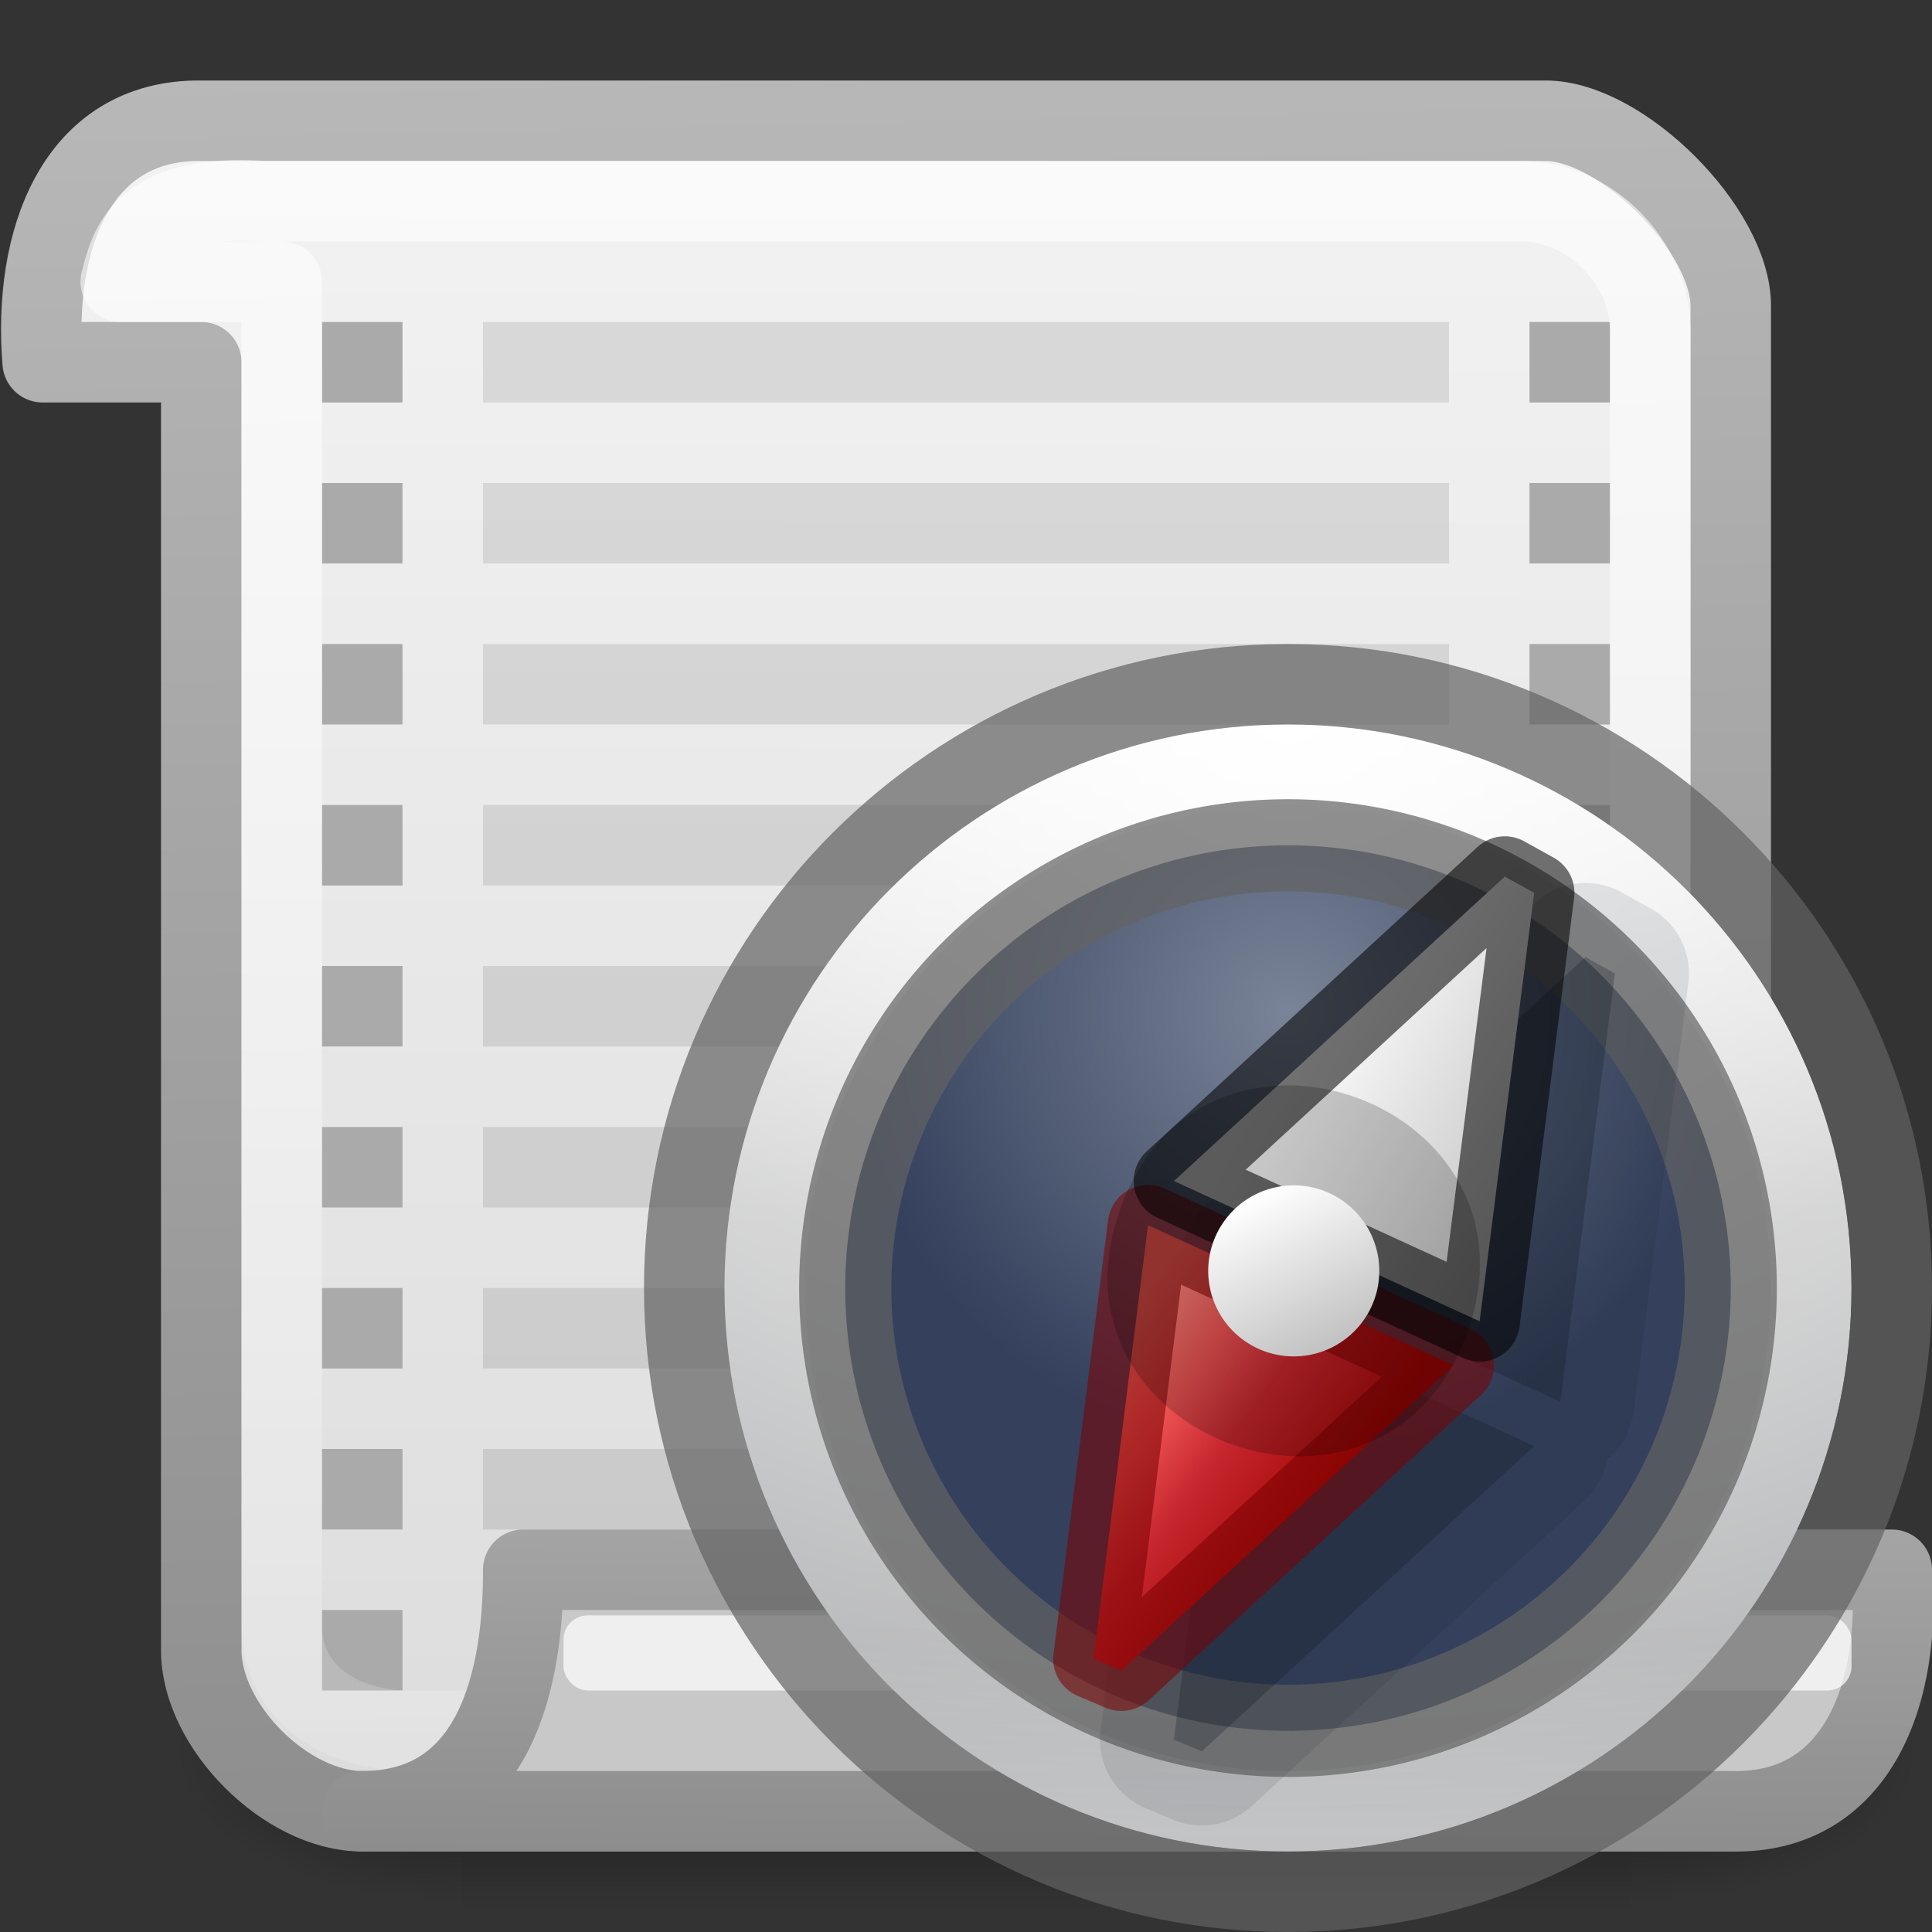 <svg height="24" width="24" xmlns="http://www.w3.org/2000/svg" xmlns:xlink="http://www.w3.org/1999/xlink"><rect width="100%" height="100%" fill="#333333" stroke="none"/><radialGradient id="a" cx="23.896" cy="3.99" gradientTransform="matrix(0 .986 -1.302 0 13.195 -22.714)" gradientUnits="userSpaceOnUse" r="20.397"><stop offset="0" stop-color="#fff"/><stop offset=".262" stop-color="#ddd"/><stop offset=".661" stop-color="#abacae"/><stop offset="1" stop-color="#89898b"/></radialGradient><linearGradient id="b" gradientUnits="userSpaceOnUse" x1="7.476" x2="7.476" y1="1.264" y2="14.807"><stop offset="0" stop-color="#fff"/><stop offset=".424" stop-color="#fff" stop-opacity=".235"/><stop offset=".821" stop-color="#fff" stop-opacity=".157"/><stop offset="1" stop-color="#fff" stop-opacity=".392"/></linearGradient><linearGradient id="c" gradientTransform="matrix(.312 0 0 .312 -20.725 -2.159)" gradientUnits="userSpaceOnUse" x1="92.696" x2="92.696" y1="16.555" y2="48.984"><stop offset="0" stop-color="#fff"/><stop offset=".338" stop-color="#fff" stop-opacity=".235"/><stop offset=".62" stop-color="#fff" stop-opacity=".157"/><stop offset="1" stop-color="#fff" stop-opacity=".392"/></linearGradient><radialGradient id="d" cx="8" cy="5" gradientTransform="matrix(1.145 0 0 1.145 -1.157 -1.157)" gradientUnits="userSpaceOnUse" r="4.805"><stop offset="0" stop-color="#7a8498"/><stop offset="1" stop-color="#34405c"/></radialGradient><linearGradient id="e" gradientTransform="matrix(3.642 1.012 -1.012 3.642 4.76 -10.827)" gradientUnits="userSpaceOnUse" x1="2.028" x2="3.185" y1="3.995" y2="4.434"><stop offset="0" stop-color="#ff8c82"/><stop offset=".312" stop-color="#ed5353"/><stop offset=".571" stop-color="#c6262e"/><stop offset="1" stop-color="#a10705"/></linearGradient><linearGradient id="f" gradientTransform="matrix(-3.642 -1.012 1.012 -3.642 19.74 18.327)" gradientUnits="userSpaceOnUse" x1="3.231" x2="1.907" xlink:href="#g" y1="4.559" y2="4.232"/><linearGradient id="g"><stop offset="0" stop-color="#fff"/><stop offset="1" stop-color="#c1c1c1"/></linearGradient><linearGradient id="h" gradientTransform="matrix(.474 -.24 .24 .474 -9.064 2.185)" gradientUnits="userSpaceOnUse" x1="24" x2="24" xlink:href="#g" y1="22" y2="26"/><linearGradient id="i" gradientTransform="matrix(.03 0 0 .016 2.135 13.96)" gradientUnits="userSpaceOnUse" x1="302.857" x2="302.857" y1="366.648" y2="609.505"><stop offset="0" stop-opacity="0"/><stop offset=".5"/><stop offset="1" stop-opacity="0"/></linearGradient><radialGradient id="j" cx="605.714" cy="486.648" gradientTransform="matrix(.03 0 0 .016 2.14 13.96)" gradientUnits="userSpaceOnUse" r="117.143" xlink:href="#k"/><linearGradient id="k"><stop offset="0"/><stop offset="1" stop-opacity="0"/></linearGradient><radialGradient id="l" cx="605.714" cy="486.648" gradientTransform="matrix(-.03 0 0 .016 23.86 13.96)" gradientUnits="userSpaceOnUse" r="117.143" xlink:href="#k"/><linearGradient id="m" gradientUnits="userSpaceOnUse" x1="16.04" x2="15.99" y1=".377" y2="23.888"><stop offset="0" stop-color="#f4f4f4"/><stop offset="1" stop-color="#dbdbdb"/></linearGradient><linearGradient id="n" gradientUnits="userSpaceOnUse" x1="13.3" x2="12.679" xlink:href="#o" y1="23.048" y2="-5.018"/><linearGradient id="o"><stop offset="0" stop-color="#8d8d8d"/><stop offset="1" stop-color="#c3c3c3"/></linearGradient><linearGradient id="p" gradientUnits="userSpaceOnUse" x1="11.413" x2="11.719" y1="1.918" y2="21.982"><stop offset="0" stop-color="#fff"/><stop offset="1" stop-color="#fff" stop-opacity=".248"/></linearGradient><linearGradient id="q" gradientUnits="userSpaceOnUse" x1="13.132" x2="13.19" xlink:href="#o" y1="23.033" y2="13.664"/><path d="m5.742 20h14.516v4h-14.516z" fill="url(#i)" opacity=".5"/><path d="m20.258 20v4c1.548.007 3.742-.896 3.742-2s-1.728-2-3.742-2z" fill="url(#j)" opacity=".5"/><path d="m5.742 20v4c-1.548.007-3.742-.896-3.742-2s1.728-2 3.742-2z" fill="url(#l)" opacity=".5"/><path d="m2.5 1.5c-1.566-.02-2.093 1.51-1.97 3h1.97v16c0 .943 1.057 2 2 2h17v-18.7c0-.943-1.357-2.3-2.3-2.3z" fill="url(#m)" stroke="url(#n)" stroke-linecap="round" stroke-linejoin="round"/><path d="m6 4v1h12v-1zm0 2v1h12v-1zm0 2v1h12v-1zm0 2v1h12v-1zm0 2v1h12v-1zm0 2v1h12v-1zm0 2v1h12v-1zm0 2v1h12v-1z" opacity=".1"/><path d="m4 4v1h1v-1zm0 2v1h1v-1zm0 2v1h1v-1zm0 2v1h1v-1zm0 2v1h1v-1zm0 2v1h1v-1zm0 2v1h1v-1zm0 2v1h1v-1zm0 2v1h1v-1zm15-16v1h1v-1zm0 2v1h1v-1zm0 2v1h1v-1zm0 2v1h1v-1zm0 2v1h1v-1zm0 2v1h1v-1zm0 2v1h1v-1zm0 2v1h1v-1z" fill="#aaa"/><path d="m3.29 2.5c-1.544-.107-1.68.58-1.79 1h2v16.69c0 .853.74 1.31 1.59 1.31h15.41v-17.39c0-.853-.752-1.61-1.6-1.61z" fill="none" opacity=".604" stroke="url(#p)" stroke-linecap="round" stroke-linejoin="round"/><path d="m6.5 19.5h17c.125 1.5-.41 3.043-2 3h-17c1.51 0 2.004-1.375 2-3z" fill="#c8c8c8" stroke="url(#q)" stroke-linecap="round" stroke-linejoin="round"/><rect fill="#fff" height=".933" opacity=".7" rx=".3" width="16" x="7" y="20.067"/><g transform="translate(8 8)"><path d="m8.0 1c-3.862 0-7 3.138-7 7 0 3.862 3.138 7 7 7 3.862 0 7-3.138 7-7 0-3.862-3.138-7-7-7z" fill="url(#a)"/><g fill="none"><path d="m14.5 8c0 3.59-2.91 6.5-6.5 6.5-3.59 0-6.5-2.91-6.5-6.5 0-3.59 2.91-6.5 6.5-6.5 3.59 0 6.5 2.91 6.5 6.5z" opacity=".8" stroke="url(#b)" stroke-linecap="round" stroke-linejoin="round"/><path d="m8.0.5c-4.138 0-7.5 3.362-7.5 7.5s3.362 7.5 7.5 7.5c4.138 0 7.5-3.362 7.5-7.5 0-4.138-3.362-7.5-7.5-7.5z" opacity=".7" stroke="#636363"/><path d="m13 8.001a5 5 0 0 1 -10 0 5 5 0 1 1 10 0z" opacity=".3" stroke="url(#c)"/></g><path d="m13.5 8.001a5.5 5.5 0 0 1 -11 0 5.5 5.5 0 1 1 11 0z" fill="url(#d)" stroke="#626262" stroke-opacity=".702" stroke-width="1.145"/><path d="m11.703 2.969a.92.92 0 0 0 -.631.242l-4.111 3.783a.92.92 0 0 0 -.281.516.92.92 0 0 0 -.33.596l-.678 5.389a.92.92 0 0 0 .553.963l.346.146a.92.92 0 0 0 .98-.17l4.131-3.793a.92.92 0 0 0 .283-.516.92.92 0 0 0 .33-.596l.678-5.322a.92.92 0 0 0 -.465-.92l-.365-.203a.92.92 0 0 0 -.439-.115z" fill="#0e141f" opacity=".1"/><path d="m11.695 3.889-4.111 3.783 3.799 1.742.678-5.322zm-4.434 4.332-.678 5.389.346.146 4.131-3.793z" fill="#0e141f" opacity=".25"/><g stroke-linecap="round" stroke-linejoin="round" stroke-opacity=".553" stroke-width="1.37" transform="matrix(.73 0 0 .73 -.622 5.079)"><path d="m14.63 5.319-5.655 5.194-.474-.201.928-7.38z" fill="url(#e)" stroke="#7a0000"/><path d="m9.87 2.181 5.63-5.181.5.278-.928 7.29z" fill="url(#f)" stroke="#000"/></g><path d="m10.222 8.571c-1.044 2.866-5.346 1.3-4.301-1.566 1.043-2.869 5.344-1.304 4.301 1.566z" opacity=".2" stroke-width="2.289"/><path d="m9.019 7.307a1.062 1.062 0 0 1 -1.895.961 1.062 1.062 0 1 1 1.895-.961z" fill="url(#h)" stroke-width="1.062"/></g></svg>